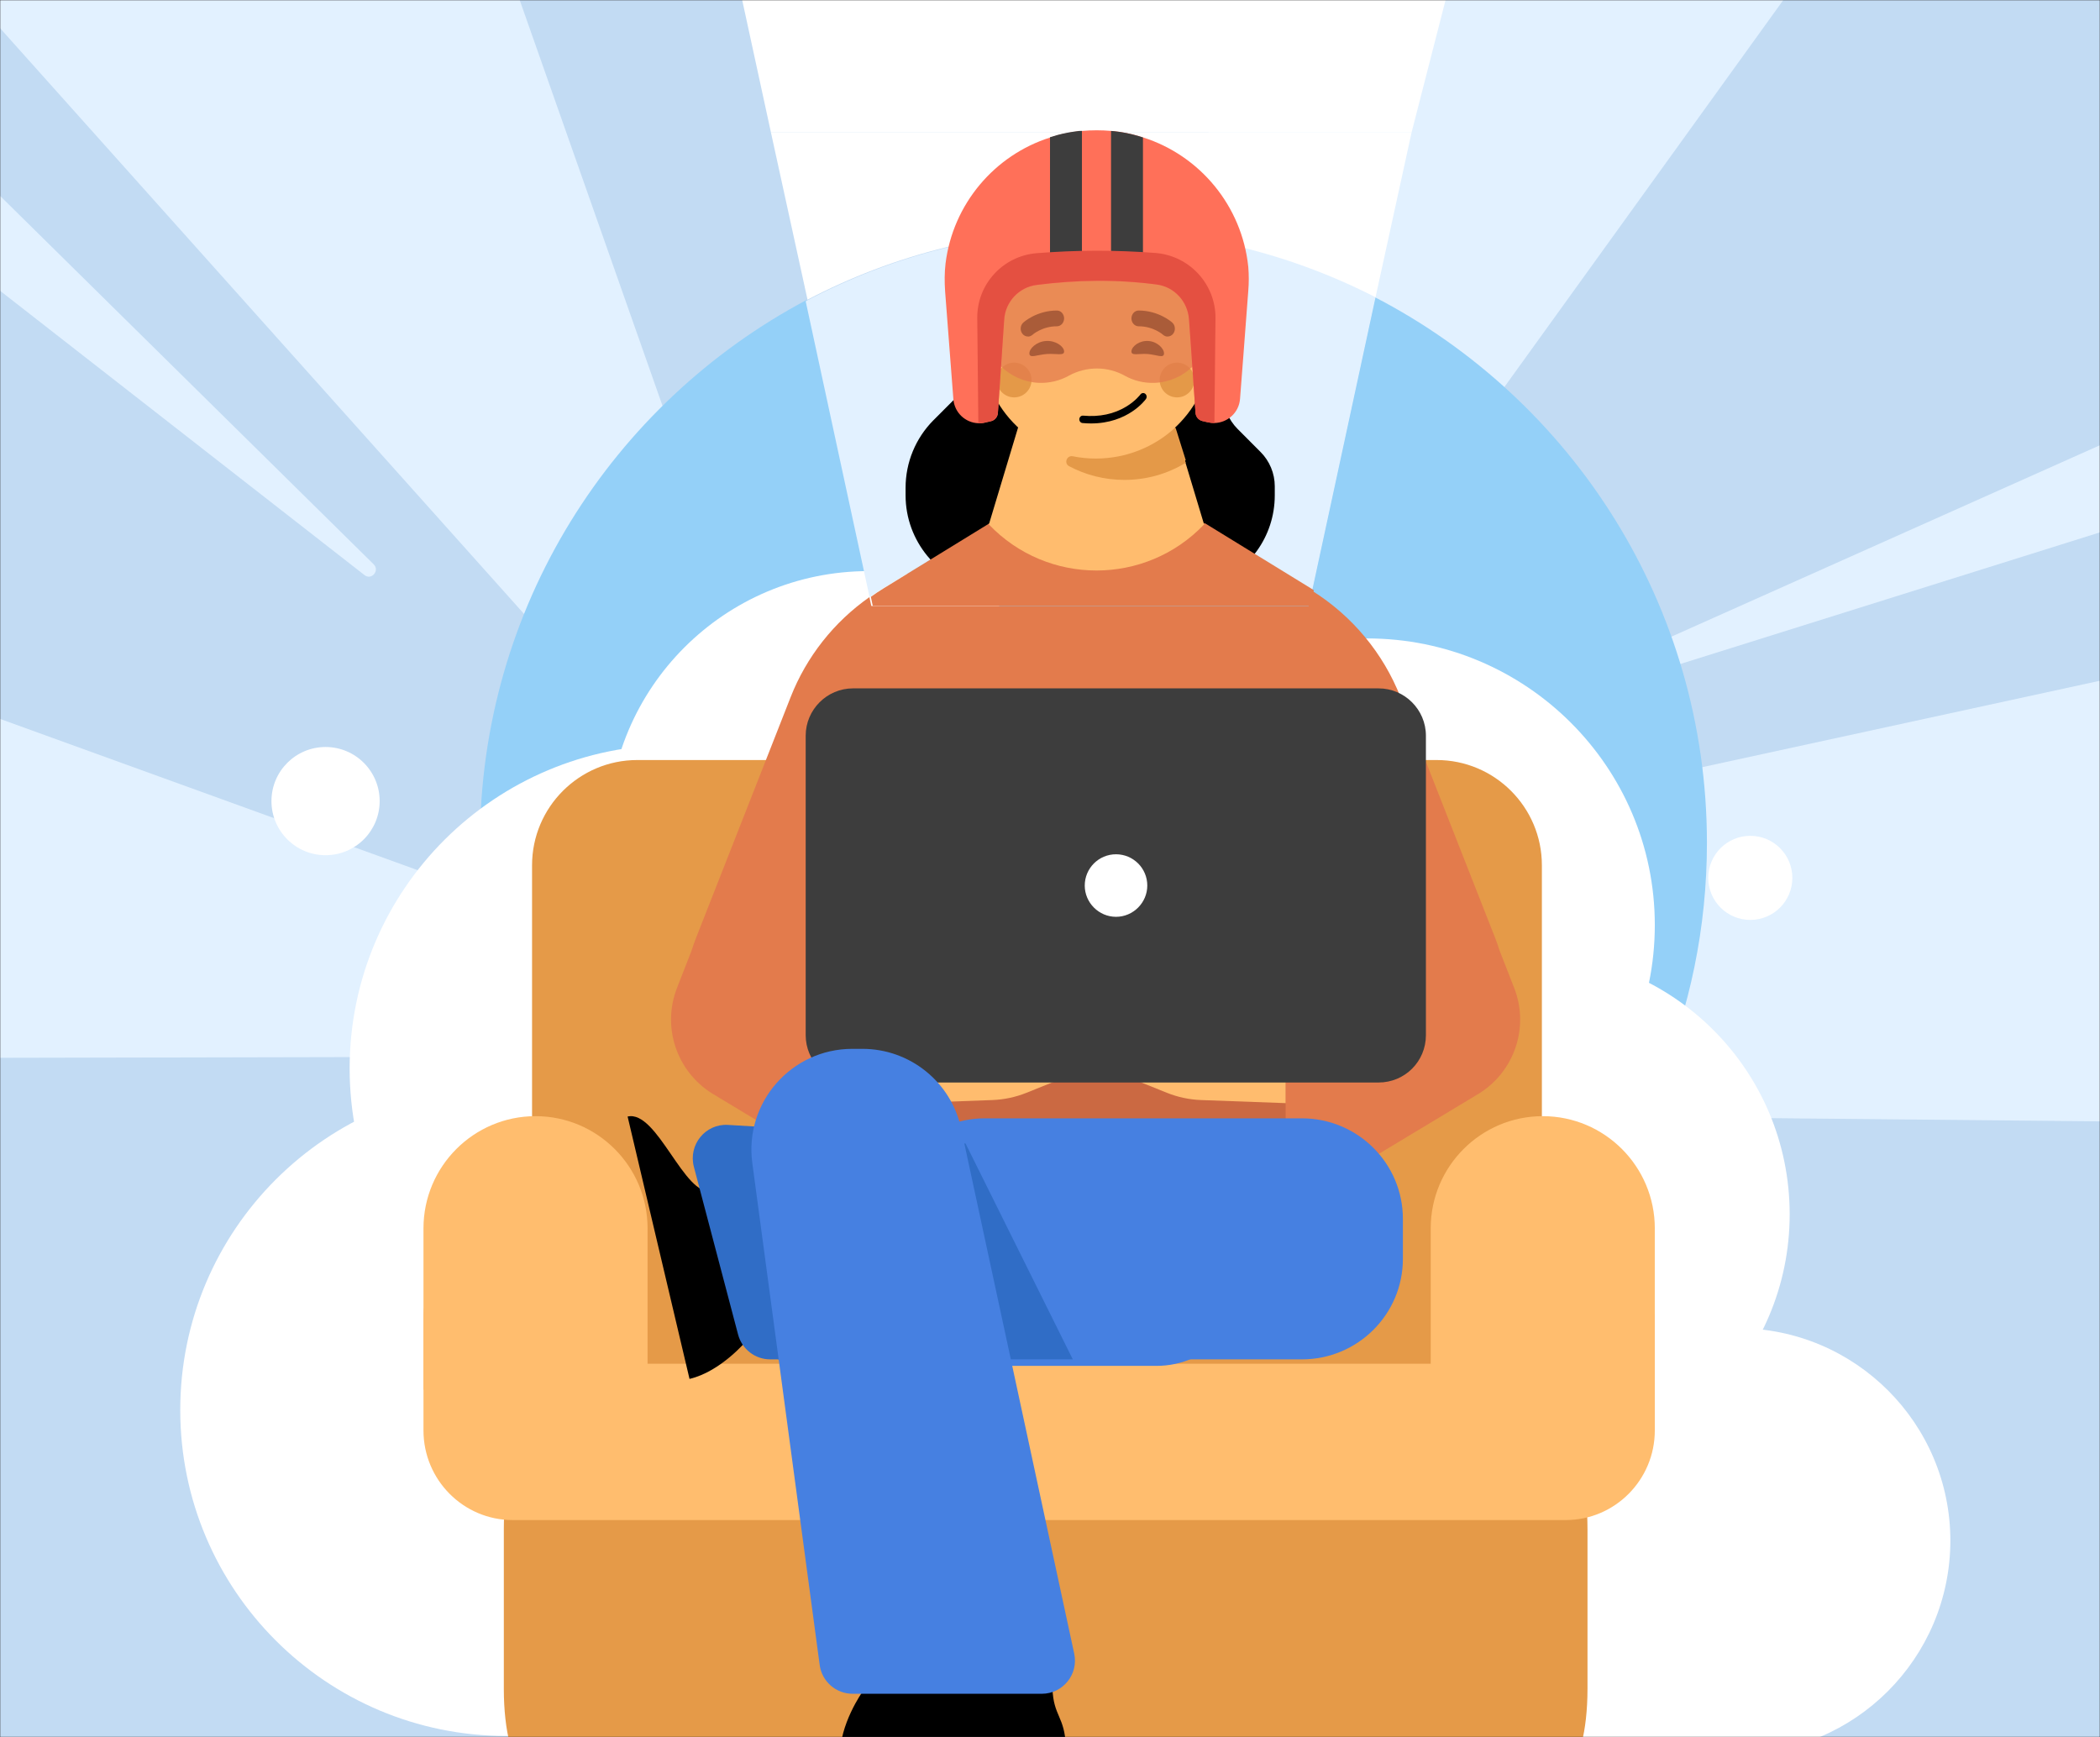 <svg width="967" height="800" viewBox="0 0 967 800" fill="none" xmlns="http://www.w3.org/2000/svg">
<rect x="0" y="0" width="967" height="800" fill="#333333" stroke="none"/>
<mask id="mask0_2824_10669" style="mask-type:alpha" maskUnits="userSpaceOnUse" x="0" y="0" width="967" height="800">
<rect width="967" height="800" fill="#C2DBF3"/>
</mask>
<g mask="url(#mask0_2824_10669)">
<rect width="967" height="800" fill="#C2DBF3"/>
<path d="M-244.2 242.6L249.7 421.5L246.5 486.6L-260 487.7L-244.2 242.6Z" fill="#E2F1FF"/>
<path d="M-16.5 -5.5L310.8 360.4L345.8 302.6L212.9 -75L-16.5 -5.5Z" fill="#E2F1FF"/>
<path d="M589.403 -29L471 294.185L579.011 336L836 -20.551L589.403 -29Z" fill="#E2F1FF"/>
<path d="M667.4 378.599L1113.2 281.699L1115.2 517.799L685.6 513.699L667.4 378.599Z" fill="#E2F1FF"/>
<path d="M-60.1 30.9L172.1 259.9C175 262.8 171 267.4 167.8 264.8L-101.5 54.7L-60.1 30.9Z" fill="#E2F1FF"/>
<path d="M725.2 321L991.7 237.4L987.4 195.9L722.6 314.2C718.5 316.1 720.9 322.3 725.2 321Z" fill="#E2F1FF"/>
<path d="M786 388.204C786 544.384 659.521 671 503.5 671C347.479 671 221 544.394 221 388.204C221 279.751 281.981 185.562 371.486 138.11L401.78 278.329H602.838L633.369 137C724.039 184.076 786 278.889 786 388.204Z" fill="#94D0F8"/>
<path d="M704.099 679.176C770.375 679.176 824.101 625.449 824.101 559.174C824.101 492.899 770.375 439.172 704.099 439.172C637.824 439.172 584.098 492.899 584.098 559.174C584.098 625.449 637.824 679.176 704.099 679.176Z" fill="white"/>
<path d="M310.5 641C393.067 641 460 574.29 460 492C460 409.71 393.067 343 310.5 343C227.933 343 161 409.71 161 492C161 574.29 227.933 641 310.5 641Z" fill="white"/>
<path d="M149.913 393.826C163.672 393.826 174.826 382.672 174.826 368.913C174.826 355.154 163.672 344 149.913 344C136.154 344 125 355.154 125 368.913C125 382.672 136.154 393.826 149.913 393.826Z" fill="white"/>
<path d="M805.971 423.63C816.664 423.63 825.334 414.961 825.334 404.267C825.334 393.573 816.664 384.904 805.971 384.904C795.277 384.904 786.607 393.573 786.607 404.267C786.607 414.961 795.277 423.63 805.971 423.63Z" fill="white"/>
<path d="M544.26 442.872C582.608 442.872 613.696 411.784 613.696 373.436C613.696 335.087 582.608 304 544.26 304C505.912 304 474.824 335.087 474.824 373.436C474.824 411.784 505.912 442.872 544.26 442.872Z" fill="white"/>
<path d="M400 503C466.274 503 520 449.274 520 383C520 316.726 466.274 263 400 263C333.726 263 280 316.726 280 383C280 449.274 333.726 503 400 503Z" fill="white"/>
<path d="M629.5 558C702.678 558 762 498.902 762 426C762 353.098 702.678 294 629.5 294C556.322 294 497 353.098 497 426C497 498.902 556.322 558 629.5 558Z" fill="white"/>
<path d="M800.173 807.501H553.509C499.49 807.501 455.584 763.719 455.584 709.576C455.584 655.557 499.367 611.65 553.509 611.65H800.173C854.192 611.65 898.099 655.433 898.099 709.576C897.975 763.595 854.192 807.501 800.173 807.501Z" fill="white"/>
<path d="M383.19 799.424H233.095C150.216 799.424 83 732.208 83 649.329C83 566.45 150.216 499.234 233.095 499.234H383.19C466.069 499.234 533.284 566.45 533.284 649.329C533.408 732.208 466.192 799.424 383.19 799.424Z" fill="white"/>
<path d="M602.717 400.074C603.555 401.324 604.932 402 606.328 402C607.147 402 607.975 401.769 608.71 401.287L646.177 376.653L654.525 371.173L664.054 364.906C666.046 363.6 666.604 360.925 665.283 358.935C664.445 357.685 663.068 357 661.662 357C660.843 357 660.015 357.231 659.289 357.713L658.498 358.231L650.709 363.36L603.955 394.094C601.954 395.409 601.395 398.084 602.717 400.074Z" fill="#C2DBF3"/>
<path d="M642 380L653.325 371.578L656.991 358.039L657 358L645.511 366.587L642 380Z" fill="#9AC1DD"/>
<path d="M633 137.62L603.986 271.989C603.518 271.686 603.032 271.392 602.556 271.098L554.006 241.635H454.917L406.367 271.098C404.341 272.328 402.361 273.623 400.427 275L371 138.74C410.419 117.844 455.357 106 503.063 106C549.917 106 594.103 117.412 633 137.62Z" fill="#E2F1FF"/>
<path d="M650 61L633.398 136.896C594.566 116.971 550.452 105.719 503.685 105.719C456.058 105.719 411.185 117.397 371.84 138L355 61H650Z" fill="white"/>
<path d="M338.5 -15H669.5L650 61H355L338.5 -15Z" fill="white"/>
<path d="M721.729 669H241.271C236.151 669 232 684.745 232 704.169V777.832C232 797.255 236.151 813 241.271 813H721.729C726.849 813 731 797.255 731 777.832V704.169C731 684.745 726.849 669 721.729 669Z" fill="#E59A48"/>
<path d="M210.11 590H746.89C755.227 590 762 596.813 762 605.199V658.714C762 681.497 743.606 700 720.955 700H236.045C213.394 700.007 195 681.505 195 658.721V605.205C195 596.813 201.771 590 210.11 590Z" fill="#FFBD6E"/>
<path d="M293.464 350H661.536C688.281 350 710 371.72 710 398.47V611.33C710 620.53 702.531 628 693.33 628H261.668C252.469 628 245 620.53 245 611.33V398.47C245 371.72 266.717 350 293.464 350Z" fill="#E59A48"/>
<path d="M761.993 565.688V640H658.806V565.688C658.806 537.161 681.927 514 710.404 514C738.88 514 762 537.161 762 565.688H761.993ZM298.186 565.688V640H195V565.688C195 537.16 218.12 514 246.596 514C275.074 514 298.194 537.16 298.194 565.688H298.186Z" fill="#FFBD6E"/>
<path d="M344 617.154C344 617.154 332.065 631.605 317.509 635L289 514.179C302.642 510.997 315.155 551.437 327.798 548.488" fill="black"/>
<path d="M397.22 778.975C397.22 778.975 386.356 794.206 386.837 809.101L490.795 804.347C490.344 790.387 485.055 790.427 484.638 777.488" fill="black"/>
<path d="M335.466 550.194C333.087 541.22 340.132 532.529 349.387 533.02L571.917 544.848L573.947 585.33C575.138 609.085 556.234 629 532.493 629H366.859C363.848 629 360.921 628.003 358.534 626.163C356.147 624.324 354.434 621.746 353.661 618.83L335.466 550.194Z" fill="#4680E1"/>
<path d="M587 223.918V228.105C587 237.707 583.933 246.566 578.703 253.786C570.77 264.817 557.854 272 543.268 272H460.741C447.132 272 434.991 265.761 426.977 255.957C420.761 248.362 417 238.687 417 228.096V224.605C417 212.951 421.619 201.792 429.797 193.546L443.289 180.05C450.929 172.336 455.511 162.038 456.04 151.171V150.97C456.077 150.31 456.077 149.66 456.077 149L482.11 151.382L484.848 151.629L488.81 152.005L520.119 154.873L524.82 155.285L528.416 155.615L548.407 157.466L552.779 161.818L556.823 165.876C560.994 170.063 563.322 175.762 563.322 181.672C563.322 187.618 565.695 193.326 569.858 197.504L580.446 208.132C584.627 212.31 587 218.017 587 223.918Z" fill="black"/>
<path d="M605 271.808L603.466 279H401.882L401 274.854C402.929 273.457 404.914 272.143 406.954 270.895L455.611 241H554.919L603.576 270.895C604.045 271.203 604.531 271.501 605 271.808Z" fill="#E37B4C"/>
<path d="M681.214 503.472L610.365 546.15C602.059 551.156 591.441 545.2 591.441 535.536V523.249H417.631L417.585 535.609C417.558 545.264 406.958 551.184 398.661 546.187L327.784 503.472C311.476 493.186 304.749 472.851 311.752 454.937L318.359 438.01C319.038 435.864 319.791 433.744 320.626 431.625L364.063 321.046C371.368 302.429 384.023 286.424 400.341 274.987L401.222 279.052H602.592L604.124 272C622.626 283.565 636.933 300.757 644.908 321.055L644.927 321.082L644.936 321.055L649.103 331.697L688.363 431.625C689.162 433.653 689.887 435.699 690.529 437.764L690.63 438.01L697.247 454.937C704.249 472.842 697.531 493.186 681.214 503.472Z" fill="#E37B4C"/>
<path d="M546 211.874C543.659 213.496 541.16 214.949 538.522 216.17C531.887 219.271 524.428 221 516.57 221C507.742 221 499.422 218.817 492.185 214.958C489.871 213.728 491.232 210.288 493.814 210.831C497.377 211.607 501.088 212.008 504.873 212.008C519.18 212.008 532.146 206.26 541.326 197L546 211.874Z" fill="#E49948"/>
<path d="M554.456 241.513C527.471 269.789 482.345 269.789 455.361 241.522L455.352 241.513L484.269 145.533H525.547L541.005 196.872L545.889 213.063L554.456 241.513Z" fill="#FFBC6E"/>
<path d="M467.07 140.768C467.07 133.978 461.582 128.508 454.811 128.508C448.039 128.508 442.551 133.978 442.551 140.768C442.551 147.53 448.039 158.598 454.811 158.598C461.582 158.607 467.07 147.53 467.07 140.768Z" fill="#FFBC6E"/>
<path d="M567.264 140.768C567.264 133.978 561.775 128.508 555.004 128.508C548.233 128.508 542.744 133.978 542.744 140.768C542.744 147.53 548.233 158.598 555.004 158.598C561.775 158.607 567.264 147.53 567.264 140.768Z" fill="#FFBC6E"/>
<path d="M504.975 211.102C476.515 211.102 453.141 188.635 452.005 160.231L450.209 131.46C448.963 100.334 473.849 74.422 504.984 74.422C536.119 74.422 561.005 100.343 559.758 131.46L557.963 160.231C556.817 188.635 533.434 211.102 504.975 211.102Z" fill="#FFBC6E"/>
<path d="M528.473 163.025C524.313 162.713 520.864 164.021 521.004 161.755C521.145 159.489 524.691 156.711 528.851 157.024C532.985 157.328 536.136 160.608 535.995 162.874C535.855 165.14 532.599 163.338 528.473 163.025Z" fill="black"/>
<path d="M537.529 154.971C538.558 155.01 539.57 154.549 540.259 153.636C541.397 152.105 541.209 149.819 539.803 148.554C539.561 148.308 533.544 142.99 524.322 143C522.486 143 521.018 144.609 521 146.64C521.009 148.642 522.495 150.261 524.331 150.261C531.091 150.231 535.541 154.117 535.568 154.186C536.141 154.686 536.83 154.951 537.511 155" fill="black"/>
<path d="M482.028 163.025C486.466 162.713 490.145 164.021 489.996 161.755C489.846 159.489 486.063 156.711 481.626 157.024C477.216 157.328 473.855 160.608 474.005 162.874C474.155 165.14 477.619 163.338 482.028 163.025Z" fill="black"/>
<path d="M473.471 154.971C472.442 155.01 471.43 154.549 470.741 153.636C469.603 152.105 469.791 149.819 471.197 148.554C471.439 148.308 477.456 142.99 486.678 143C488.514 143 489.982 144.609 490 146.64C489.991 148.642 488.505 150.261 486.669 150.261C479.909 150.231 475.459 154.117 475.432 154.186C474.859 154.686 474.17 154.951 473.489 155" fill="black"/>
<path d="M502.389 195C501.132 195 499.828 194.941 498.468 194.812C497.583 194.733 496.931 193.901 497.006 192.961C497.08 192.021 497.853 191.328 498.748 191.407C506.264 192.1 512.98 190.684 518.717 187.181C523.002 184.558 525.097 181.687 525.125 181.667C525.666 180.925 526.672 180.777 527.37 181.351C528.069 181.925 528.208 182.984 527.677 183.736C527.324 184.231 519.425 195 502.389 195Z" fill="black"/>
<path d="M542 183C546.418 183 550 179.418 550 175C550 170.582 546.418 167 542 167C537.582 167 534 170.582 534 175C534 179.418 537.582 183 542 183Z" fill="#E49948"/>
<path d="M467 183C471.418 183 475 179.418 475 175C475 170.582 471.418 167 467 167C462.582 167 459 170.582 459 175C459 179.418 462.582 183 467 183Z" fill="#E49948"/>
<path d="M505.009 68C473.523 68 448 91.385 448 120.231V122.232C448 122.305 448 122.388 448.009 122.461L448.581 129.152C448.71 130.694 450.12 131.887 451.807 131.887C451.807 131.887 505.535 136.439 504.806 87.833H504.677C503.958 136.439 557.428 131.887 557.428 131.887L557.419 131.804C557.659 131.85 557.898 131.887 558.147 131.887C559.843 131.887 561.244 130.694 561.373 129.152L561.954 122.351C561.954 122.323 561.954 122.287 561.954 122.259L562 122.351V120.24C562.018 91.385 536.496 68 505.009 68Z" fill="black"/>
<path d="M418 483H592V533H436L418 483Z" fill="#CB6942"/>
<path d="M592 483V508L553.115 506.585C547.691 506.385 542.36 505.258 537.361 503.25L518.039 495.469C514.977 494.238 512.44 492.081 510.817 489.331L509.35 486.842C508.336 485.122 509.645 483.009 511.73 483.009L592 483Z" fill="#FFBC6E"/>
<path d="M418 483V508L456.885 506.585C462.309 506.385 467.64 505.258 472.639 503.25L491.961 495.469C495.023 494.238 497.56 492.081 499.183 489.331L500.65 486.842C501.664 485.122 500.355 483.009 498.27 483.009L418 483Z" fill="#FFBC6E"/>
<path d="M546 213.112C537.791 218.128 528.119 221 517.77 221C508.543 221 499.862 218.72 492.274 214.672C489.809 213.35 491.218 209.593 493.969 210.112C497.397 210.805 500.946 211.17 504.568 211.17C518.651 211.17 531.482 205.799 541.071 197L546 213.112Z" fill="#E49948"/>
<path d="M407 561.305C407 535.731 427.824 515 453.512 515H599.488C625.176 515 646 535.731 646 561.305V579.693C646 605.267 625.176 626 599.488 626H453.512C427.824 626 407 605.267 407 579.693V561.305Z" fill="#4680E1"/>
<path fill-rule="evenodd" clip-rule="evenodd" d="M394.805 521.554L444.611 526.594L494 625.998L493.997 626H354.638C351.266 626 347.99 624.876 345.318 622.805C342.646 620.733 340.728 617.83 339.862 614.546L319.522 537.365C316.85 527.223 324.799 517.412 335.194 518.028L394.805 521.554Z" fill="#306DC6"/>
<path opacity="0.75" d="M530.705 123.5C518.205 123.5 508.205 112.4 505.405 124.1C502.705 112.4 491.805 123.5 479.305 123.5C464.105 123.5 452.005 136.3 453.005 151.6C453.905 165 464.905 175.7 478.305 176.3C483.305 176.5 488.105 175.3 492.205 173C500.205 168.6 510.005 168.6 517.905 173C522.005 175.3 526.705 176.5 531.805 176.3C545.205 175.8 556.305 165 557.105 151.6C558.005 136.3 545.805 123.5 530.705 123.5Z" fill="#E37B4C"/>
<path d="M574.805 133.9C573.905 146.2 571.005 183.7 571.005 183.7C570.505 190.1 565.205 194.7 559.205 194.8C558.305 194.8 557.305 194.7 556.305 194.5L553.705 193.9C551.905 193.5 550.605 191.9 550.505 190.1L548.405 159.6L547.505 147C546.905 138.8 540.705 132 532.505 131C530.405 130.7 528.405 130.5 526.305 130.3C521.805 129.9 517.405 129.6 512.905 129.4C512.505 129.4 512.005 129.4 511.605 129.4C507.205 129.3 502.705 129.3 498.205 129.5C497.805 129.5 497.305 129.5 496.905 129.6C492.405 129.8 488.005 130.1 483.505 130.6C481.505 130.8 479.405 131 477.405 131.3C469.205 132.3 462.905 139.1 462.405 147.3L461.605 159.1L459.505 190.2C459.405 192 458.105 193.6 456.305 194L453.705 194.6C452.605 194.9 451.505 195 450.505 194.9C444.605 194.7 439.505 190.1 439.005 183.8L435.205 134.2C434.905 129.9 434.905 125.6 435.405 121.3C438.805 93.9 458.005 71.4 483.605 63.3C484.605 63 485.705 62.7 486.905 62.3C490.205 61.4 493.605 60.8 497.005 60.4C497.405 60.3 497.905 60.3 498.305 60.3C500.505 60.1 502.705 60 505.005 60C507.305 60 509.505 60.1 511.705 60.3C512.105 60.3 512.605 60.4 513.005 60.4C516.905 60.8 520.805 61.6 524.505 62.7C525.205 62.9 525.805 63.1 526.405 63.3C552.505 71.6 571.905 94.8 574.805 122.9C575.105 126.6 575.105 130.2 574.805 133.9Z" fill="#FF7059"/>
<path d="M498.204 60.301V126.401C497.804 126.401 488.004 127.001 483.504 127.401V63.201C484.504 62.901 485.604 62.601 486.804 62.201C490.104 61.301 493.504 60.701 496.904 60.301C497.404 60.301 497.804 60.301 498.204 60.301Z" fill="#3D3D3D"/>
<path d="M511.605 126.301V60.301C512.005 60.301 512.505 60.401 512.905 60.401C516.805 60.801 520.705 61.601 524.405 62.701C525.105 62.901 525.705 63.101 526.305 63.301V127.301" fill="#3D3D3D"/>
<path d="M559.704 146.501L559.204 194.801C558.304 194.801 557.304 194.701 556.304 194.501L553.704 193.901C551.904 193.501 550.604 191.901 550.504 190.101L548.404 159.601L547.504 147.001C546.904 138.801 540.704 132.001 532.504 131.001C514.404 128.601 496.004 128.801 477.404 131.201C469.204 132.201 462.904 139.001 462.404 147.201L461.604 159.001L459.504 190.101C459.404 191.901 458.104 193.501 456.304 193.901L453.704 194.501C452.604 194.801 451.504 194.901 450.504 194.801L450.004 146.601C449.804 131.001 461.704 117.901 477.304 116.601C495.704 115.101 514.004 115.101 532.204 116.501C547.704 117.801 559.804 130.801 559.704 146.501Z" fill="#E45041"/>
<path d="M634.8 498.5H392.8C380.8 498.5 371 488.7 371 476.7V338.8C371 326.8 380.8 317 392.8 317H634.8C646.8 317 656.6 326.8 656.6 338.8V476.7C656.6 488.8 646.9 498.5 634.8 498.5Z" fill="#3D3D3D"/>
<path d="M528.3 407.8C528.3 399.8 521.8 393.4 513.9 393.4C505.9 393.4 499.5 399.9 499.5 407.8C499.5 415.7 506 422.2 513.9 422.2C521.8 422.2 528.3 415.7 528.3 407.8Z" fill="white"/>
<path d="M397.111 483C419.019 483 437.954 498.274 442.559 519.659L494.652 761.518C496.701 771.028 489.441 780 479.699 780H392.607C388.903 780 385.324 778.657 382.536 776.222C379.748 773.786 377.94 770.423 377.448 766.757L346.419 535.582C342.685 507.747 364.368 483 392.497 483H397.111Z" fill="#4680E1"/>
</g>
</svg>
